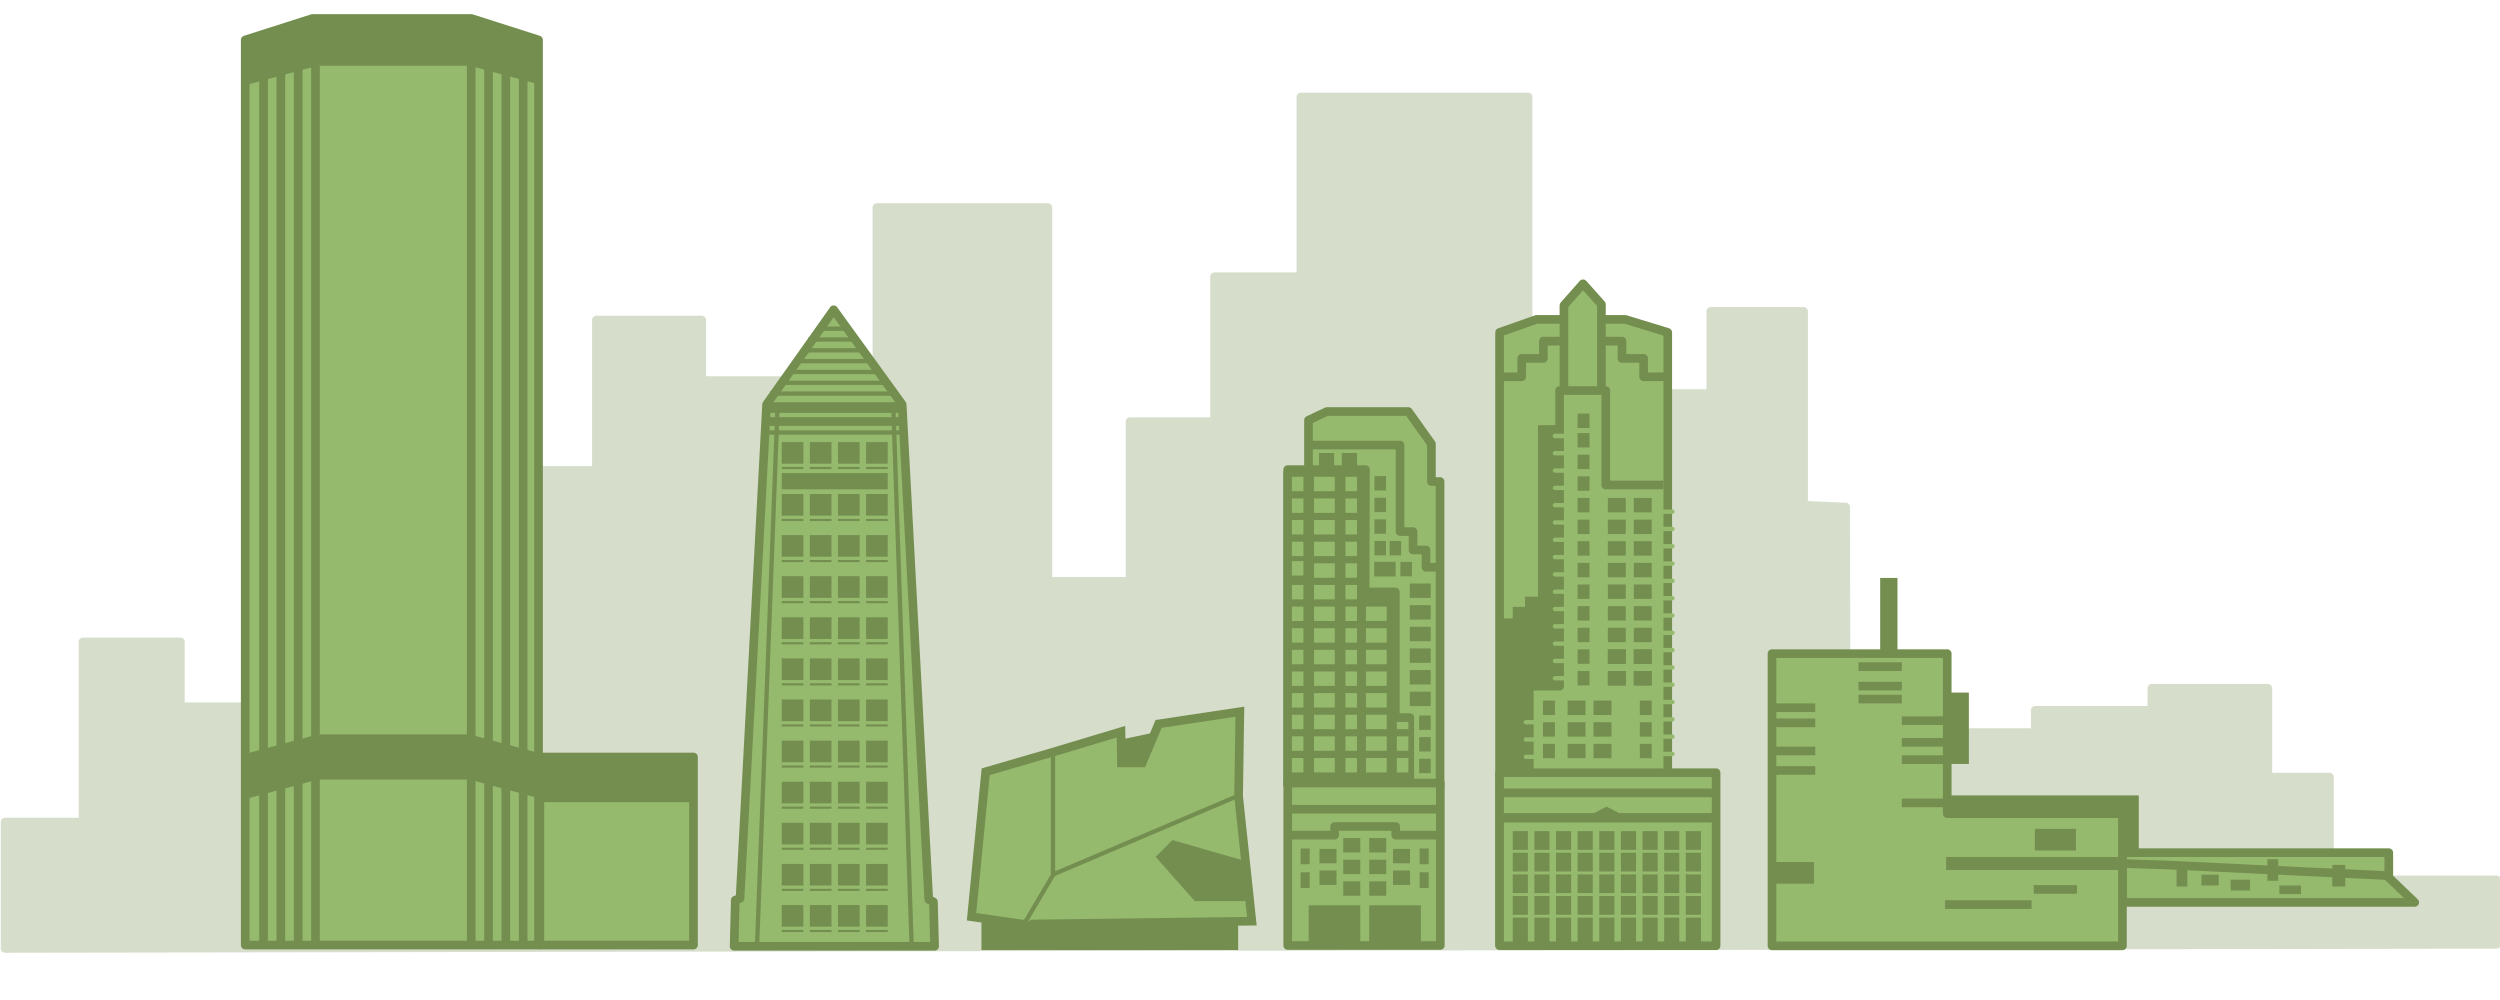 <?xml version="1.0" encoding="utf-8"?>
<!-- Generator: Adobe Illustrator 16.0.0, SVG Export Plug-In . SVG Version: 6.00 Build 0)  -->
<!DOCTYPE svg PUBLIC "-//W3C//DTD SVG 1.1//EN" "http://www.w3.org/Graphics/SVG/1.1/DTD/svg11.dtd">
<svg version="1.1" id="Layer_1" xmlns="http://www.w3.org/2000/svg" xmlns:xlink="http://www.w3.org/1999/xlink" x="0px" y="0px"
	 width="300px" height="120px" viewBox="0 0 300 120" enable-background="new 0 0 300 120" xml:space="preserve">
<g>
	<rect x="45.296" y="82.718" fill="#748E50" width="2.596" height="0.26"/>
	<path fill="none" stroke="#95BA6D" stroke-width="2" stroke-linejoin="round" d="M173.875,110.514"/>
	<path fill="none" stroke="#95BA6D" stroke-width="2" stroke-linejoin="round" d="M163.334,118.077"/>
	<path fill="none" stroke="#95BA6D" stroke-width="2" stroke-linejoin="round" d="M163.439,110.171"/>
	<path fill="none" stroke="#95BA6D" stroke-width="2" stroke-linejoin="round" d="M174.124,115.728"/>
	<g opacity="0.3">
		<polygon fill="#748E50" points="0.614,113.813 0.614,98.645 9.959,98.645 9.959,77.029 21.641,77.029 21.641,84.816 
			41.372,84.816 41.372,67.033 51.147,67.033 51.147,72.15 63.957,72.15 63.957,56.443 71.569,56.443 71.569,38.402 84.202,38.402 
			84.202,45.672 105.229,45.672 105.229,24.903 125.737,24.903 125.737,69.767 135.601,69.767 135.601,50.604 145.741,50.604 
			145.741,33.21 156.109,33.21 156.109,11.638 183.366,11.638 183.366,47.229 205.295,47.229 205.295,37.365 216.422,37.365 
			216.422,60.62 221.467,60.848 221.526,87.908 244.225,87.908 244.225,85.238 258.215,85.238 258.215,82.59 272.13,82.59 
			272.13,93.252 279.527,93.252 279.527,105.584 299.575,105.584 299.575,113.318 		"/>
		<path fill="#748E50" d="M0.614,114.333c-0.138,0-0.27-0.055-0.367-0.15c-0.098-0.098-0.152-0.231-0.152-0.369V98.645
			c0-0.285,0.232-0.52,0.52-0.52H9.44V77.029c0-0.288,0.232-0.52,0.52-0.52h11.681c0.286,0,0.52,0.231,0.52,0.52v7.268h18.692
			V67.033c0-0.285,0.232-0.52,0.52-0.52h9.775c0.287,0,0.52,0.234,0.52,0.52v4.598h11.77V56.443c0-0.286,0.232-0.518,0.52-0.518
			h7.093V38.402c0-0.286,0.232-0.518,0.52-0.518h12.633c0.287,0,0.52,0.231,0.52,0.518v6.75h19.989V24.903
			c0-0.286,0.232-0.52,0.52-0.52h20.508c0.286,0,0.519,0.233,0.519,0.52v44.344h8.827V50.604c0-0.288,0.232-0.52,0.519-0.52h9.62
			V33.21c0-0.286,0.233-0.52,0.52-0.52h9.849V11.638c0-0.286,0.233-0.518,0.52-0.518h27.257c0.286,0,0.52,0.231,0.52,0.518v35.071
			h20.89v-9.344c0-0.288,0.231-0.52,0.52-0.52h11.127c0.286,0,0.52,0.231,0.52,0.52v22.76l4.548,0.205
			c0.278,0.012,0.497,0.239,0.497,0.518l0.058,26.541h21.661v-2.15c0-0.286,0.233-0.52,0.52-0.52h13.471V82.59
			c0-0.286,0.233-0.518,0.52-0.518h13.915c0.288,0,0.52,0.231,0.52,0.518v10.145h6.878c0.288,0,0.52,0.231,0.52,0.518v11.812h19.528
			c0.286,0,0.52,0.233,0.52,0.52v7.734c0,0.286-0.233,0.518-0.52,0.52L0.614,114.333C0.614,114.333,0.614,114.333,0.614,114.333z
			 M1.133,99.164v14.13l297.923-0.495v-6.695h-19.528c-0.286,0-0.518-0.233-0.518-0.52V93.771h-6.88c-0.286,0-0.52-0.231-0.52-0.52
			V83.109h-12.876v2.129c0,0.286-0.233,0.52-0.52,0.52h-13.471v2.15c0,0.286-0.233,0.518-0.52,0.518h-22.698
			c-0.286,0-0.52-0.231-0.52-0.518l-0.059-26.563l-4.55-0.205c-0.278-0.013-0.496-0.241-0.496-0.52V37.885h-10.09v9.344
			c0,0.286-0.231,0.52-0.518,0.52h-21.929c-0.286,0-0.52-0.233-0.52-0.52V12.158h-26.218V33.21c0,0.288-0.233,0.52-0.52,0.52h-9.849
			v16.874c0,0.286-0.232,0.52-0.52,0.52h-9.62v18.643c0,0.286-0.232,0.52-0.52,0.52h-9.864c-0.287,0-0.52-0.233-0.52-0.52V25.423
			h-19.469v20.249c0,0.286-0.232,0.518-0.52,0.518H84.202c-0.286,0-0.519-0.232-0.519-0.518v-6.75H72.087v17.521
			c0,0.288-0.232,0.52-0.519,0.52h-7.094V72.15c0,0.286-0.232,0.52-0.519,0.52H51.147c-0.287,0-0.52-0.233-0.52-0.52v-4.598h-8.737
			v17.264c0,0.286-0.232,0.518-0.519,0.518H21.641c-0.287,0-0.52-0.231-0.52-0.518v-7.27H10.478v21.098
			c0,0.287-0.232,0.52-0.519,0.52H1.133z"/>
	</g>
	<path fill="none" stroke="#95BA6D" stroke-width="2" stroke-linejoin="round" d="M171.381,72.098"/>
	<path fill="none" stroke="#95BA6D" stroke-width="2" stroke-linejoin="round" d="M209.409,69.75"/>
	<g>
		<polygon fill="#95BA6D" points="157.021,52.108 157.021,50.421 159.223,49.382 169,49.382 171.771,53.266 171.771,57.787 
			172.806,57.787 172.806,94.145 154.527,94.145 154.527,56.731 157.019,56.991 		"/>
		<path fill="#748E50" d="M172.806,94.662h-18.278c-0.286,0-0.52-0.231-0.52-0.518V56.731c0-0.147,0.062-0.288,0.174-0.386
			c0.109-0.098,0.254-0.145,0.398-0.13l1.921,0.2c0-1.292,0-4.307,0-4.307v-1.687c0-0.202,0.114-0.384,0.297-0.471l2.204-1.037
			c0.07-0.034,0.146-0.051,0.221-0.051H169c0.169,0,0.327,0.081,0.424,0.218l2.771,3.882c0.062,0.088,0.096,0.194,0.096,0.303v4.002
			h0.516c0.288,0,0.52,0.231,0.52,0.52v36.357C173.325,94.431,173.094,94.662,172.806,94.662z M155.047,93.625h17.241v-35.32h-0.518
			c-0.286,0-0.518-0.231-0.518-0.518v-4.355l-2.519-3.53h-9.396l-1.801,0.849v6.029c0,0.218,0,0.73-0.52,0.73
			c-0.018,0-0.036-0.002-0.055-0.004l-1.917-0.2V93.625z"/>
	</g>
	<g>
		<polyline fill="#95BA6D" points="157.103,53.407 168.006,53.407 168.006,63.79 169.564,63.79 169.564,65.996 171.121,65.996 
			171.121,68.072 172.418,68.072 		"/>
		<path fill="#748E50" d="M172.418,68.593h-1.297c-0.288,0-0.518-0.232-0.518-0.521v-1.557h-1.039c-0.286,0-0.52-0.233-0.52-0.52
			V64.31h-1.039c-0.286,0-0.52-0.233-0.52-0.52v-9.864h-10.384v-1.039h10.903c0.286,0,0.52,0.232,0.52,0.52v9.864h1.039
			c0.286,0,0.52,0.231,0.52,0.52v1.687h1.037c0.288,0,0.52,0.233,0.52,0.52v1.557h0.777V68.593z"/>
	</g>
	<path fill="#95BA6D" stroke="#748E50" stroke-width="4" stroke-linejoin="round" d="M157.579,55.743"/>
	<g>
		<polygon fill="#748E50" points="154.527,56.347 163.852,56.347 163.809,71.037 167.445,71.037 167.445,86.103 169.175,86.103 
			169.175,94.145 154.527,94.145 		"/>
		<path fill="#748E50" d="M169.175,94.662h-14.647c-0.286,0-0.52-0.231-0.52-0.518V56.347c0-0.286,0.233-0.518,0.52-0.518h9.324
			c0.137,0,0.269,0.055,0.367,0.152c0.098,0.098,0.154,0.23,0.152,0.367l-0.04,14.168h3.114c0.286,0,0.518,0.232,0.518,0.52v14.546
			h1.212c0.286,0,0.518,0.231,0.518,0.52v8.042C169.692,94.431,169.461,94.662,169.175,94.662z M155.047,93.625h13.608v-7.003h-1.21
			c-0.288,0-0.52-0.233-0.52-0.52V71.557h-3.117c-0.136,0-0.27-0.056-0.365-0.154c-0.099-0.096-0.155-0.229-0.153-0.366l0.04-14.169
			h-8.283V93.625z"/>
	</g>
	<g>
		<rect x="154.527" y="93.967" fill="#95BA6D" width="18.312" height="19.493"/>
		<path fill="#748E50" d="M172.84,113.979h-18.312c-0.286,0-0.52-0.233-0.52-0.52V93.967c0-0.286,0.233-0.52,0.52-0.52h18.312
			c0.286,0,0.52,0.233,0.52,0.52v19.493C173.359,113.746,173.126,113.979,172.84,113.979z M155.047,112.94h17.273V94.486h-17.273
			V112.94z"/>
	</g>
	<path fill="#748E50" d="M172.806,100.738h-5.319c-0.286,0-0.52-0.231-0.52-0.52v-0.52h-6.295v0.52c0,0.288-0.231,0.52-0.52,0.52
		h-5.625v-1.039h5.107v-0.518c0-0.288,0.231-0.52,0.518-0.52h7.334c0.286,0,0.52,0.231,0.52,0.52v0.518h4.8V100.738z"/>
	<rect x="154.527" y="96.586" fill="#748E50" width="18.454" height="1.037"/>
	<rect x="170.299" y="91.05" fill="#748E50" width="1.386" height="1.729"/>
	<rect x="170.299" y="88.452" fill="#748E50" width="1.386" height="1.731"/>
	<rect x="170.299" y="85.855" fill="#748E50" width="1.386" height="1.732"/>
	<rect x="169.175" y="83" fill="#748E50" width="2.51" height="1.732"/>
	<rect x="169.175" y="80.406" fill="#748E50" width="2.51" height="1.73"/>
	<rect x="169.175" y="77.809" fill="#748E50" width="2.51" height="1.731"/>
	<rect x="169.175" y="75.213" fill="#748E50" width="2.51" height="1.731"/>
	<rect x="169.175" y="72.617" fill="#748E50" width="2.51" height="1.731"/>
	<rect x="169.175" y="70.021" fill="#748E50" width="2.51" height="1.731"/>
	<rect x="164.934" y="67.425" fill="#748E50" width="2.512" height="1.732"/>
	<rect x="164.934" y="67.425" fill="#748E50" width="2.512" height="1.732"/>
	<rect x="164.934" y="64.916" fill="#748E50" width="1.386" height="1.731"/>
	<rect x="164.934" y="62.32" fill="#748E50" width="1.386" height="1.731"/>
	<rect x="164.934" y="59.725" fill="#748E50" width="1.386" height="1.731"/>
	<rect x="164.934" y="57.129" fill="#748E50" width="1.386" height="1.729"/>
	<rect x="168.049" y="67.425" fill="#748E50" width="1.384" height="1.732"/>
	<rect x="166.752" y="64.916" fill="#748E50" width="1.384" height="1.731"/>
	<rect x="155.026" y="90.961" fill="#95BA6D" width="1.384" height="1.732"/>
	<rect x="155.026" y="88.365" fill="#95BA6D" width="1.384" height="1.729"/>
	<rect x="155.026" y="85.77" fill="#95BA6D" width="1.384" height="1.731"/>
	<rect x="155.026" y="83.174" fill="#95BA6D" width="1.384" height="1.729"/>
	<rect x="155.026" y="80.578" fill="#95BA6D" width="1.384" height="1.729"/>
	<rect x="155.026" y="77.981" fill="#95BA6D" width="1.384" height="1.73"/>
	<rect x="155.026" y="75.386" fill="#95BA6D" width="1.384" height="1.73"/>
	<rect x="155.026" y="72.788" fill="#95BA6D" width="1.384" height="1.731"/>
	<rect x="155.026" y="70.194" fill="#95BA6D" width="1.384" height="1.729"/>
	<rect x="155.026" y="67.339" fill="#95BA6D" width="1.384" height="1.729"/>
	<rect x="155.026" y="65.003" fill="#95BA6D" width="1.384" height="1.729"/>
	<rect x="155.026" y="62.405" fill="#95BA6D" width="1.384" height="1.731"/>
	<rect x="155.026" y="59.811" fill="#95BA6D" width="1.384" height="1.73"/>
	<rect x="155.026" y="57.213" fill="#95BA6D" width="1.384" height="1.732"/>
	<rect x="161.451" y="90.961" fill="#95BA6D" width="1.386" height="1.732"/>
	<rect x="167.618" y="90.961" fill="#95BA6D" width="1.384" height="1.732"/>
	<rect x="167.618" y="88.365" fill="#95BA6D" width="1.384" height="1.729"/>
	<rect x="167.618" y="86.635" fill="#95BA6D" width="1.384" height="0.866"/>
	<rect x="157.683" y="90.961" fill="#95BA6D" width="2.492" height="1.732"/>
	<rect x="161.451" y="88.365" fill="#95BA6D" width="1.386" height="1.729"/>
	<rect x="157.683" y="88.365" fill="#95BA6D" width="2.492" height="1.729"/>
	<rect x="161.451" y="85.77" fill="#95BA6D" width="1.386" height="1.731"/>
	<rect x="157.683" y="85.77" fill="#95BA6D" width="2.492" height="1.731"/>
	<rect x="161.451" y="83.174" fill="#95BA6D" width="1.386" height="1.729"/>
	<rect x="157.683" y="83.174" fill="#95BA6D" width="2.492" height="1.729"/>
	<rect x="161.451" y="80.578" fill="#95BA6D" width="1.386" height="1.729"/>
	<rect x="157.683" y="80.578" fill="#95BA6D" width="2.492" height="1.729"/>
	<rect x="161.451" y="77.981" fill="#95BA6D" width="1.386" height="1.73"/>
	<rect x="157.683" y="77.981" fill="#95BA6D" width="2.492" height="1.73"/>
	<rect x="161.451" y="75.386" fill="#95BA6D" width="1.386" height="1.73"/>
	<rect x="157.683" y="75.386" fill="#95BA6D" width="2.492" height="1.73"/>
	<rect x="161.451" y="72.788" fill="#95BA6D" width="1.386" height="1.731"/>
	<rect x="157.683" y="72.788" fill="#95BA6D" width="2.492" height="1.731"/>
	<rect x="163.912" y="90.961" fill="#95BA6D" width="2.494" height="1.732"/>
	<rect x="163.912" y="88.365" fill="#95BA6D" width="2.494" height="1.729"/>
	<rect x="163.912" y="85.77" fill="#95BA6D" width="2.494" height="1.731"/>
	<rect x="163.912" y="83.174" fill="#95BA6D" width="2.494" height="1.729"/>
	<rect x="163.912" y="80.578" fill="#95BA6D" width="2.494" height="1.729"/>
	<rect x="163.912" y="77.981" fill="#95BA6D" width="2.494" height="1.73"/>
	<rect x="163.912" y="75.386" fill="#95BA6D" width="2.494" height="1.73"/>
	<rect x="163.912" y="72.788" fill="#95BA6D" width="2.494" height="1.731"/>
	<rect x="161.451" y="70.194" fill="#95BA6D" width="1.386" height="1.729"/>
	<rect x="157.683" y="70.194" fill="#95BA6D" width="2.492" height="1.729"/>
	<rect x="161.451" y="67.597" fill="#95BA6D" width="1.386" height="1.731"/>
	<rect x="157.683" y="67.597" fill="#95BA6D" width="2.492" height="1.731"/>
	<rect x="161.451" y="65.003" fill="#95BA6D" width="1.386" height="1.729"/>
	<rect x="161.451" y="62.405" fill="#95BA6D" width="1.386" height="1.731"/>
	<rect x="157.683" y="65.003" fill="#95BA6D" width="2.492" height="1.729"/>
	<rect x="157.683" y="62.405" fill="#95BA6D" width="2.492" height="1.731"/>
	<rect x="161.451" y="59.811" fill="#95BA6D" width="1.386" height="1.73"/>
	<rect x="157.683" y="59.811" fill="#95BA6D" width="2.492" height="1.73"/>
	<rect x="161.451" y="57.213" fill="#95BA6D" width="1.386" height="1.732"/>
	<rect x="157.683" y="57.213" fill="#95BA6D" width="2.492" height="1.732"/>
	<rect x="161.019" y="54.357" fill="#748E50" width="1.818" height="1.99"/>
	<rect x="158.279" y="54.357" fill="#748E50" width="1.816" height="1.99"/>
	<rect x="161.191" y="100.567" fill="#748E50" width="2.045" height="1.729"/>
	<rect x="164.307" y="100.567" fill="#748E50" width="2.043" height="1.729"/>
	<rect x="161.191" y="103.163" fill="#748E50" width="2.045" height="1.729"/>
	<rect x="164.307" y="103.163" fill="#748E50" width="2.043" height="1.729"/>
	<rect x="161.191" y="105.759" fill="#748E50" width="2.045" height="1.731"/>
	<rect x="158.338" y="101.866" fill="#748E50" width="2.042" height="1.729"/>
	<rect x="158.338" y="104.46" fill="#748E50" width="2.042" height="1.731"/>
	<rect x="164.307" y="105.759" fill="#748E50" width="2.043" height="1.731"/>
	<rect x="167.162" y="101.866" fill="#748E50" width="2.045" height="1.729"/>
	<rect x="167.162" y="104.46" fill="#748E50" width="2.045" height="1.731"/>
	<line fill="#748E50" x1="161.191" y1="102.297" x2="161.191" y2="100.567"/>
	<line fill="#748E50" x1="166.35" y1="102.297" x2="164.307" y2="102.297"/>
	<rect x="157.039" y="108.635" fill="#748E50" width="6.197" height="5.105"/>
	<rect x="164.307" y="108.635" fill="#748E50" width="6.197" height="5.105"/>
	<rect x="156.073" y="101.82" fill="#748E50" width="1.094" height="1.893"/>
	<rect x="156.073" y="104.676" fill="#748E50" width="1.094" height="1.893"/>
	<rect x="170.352" y="101.82" fill="#748E50" width="1.096" height="1.893"/>
	<rect x="170.352" y="104.676" fill="#748E50" width="1.096" height="1.893"/>
	<g>
		<polygon fill="#95BA6D" points="200.133,113.371 179.95,113.371 179.95,39.888 184.385,38.329 195.028,38.329 200.133,39.888 		
			"/>
		<path fill="#748E50" d="M200.133,113.891H179.95c-0.288,0-0.52-0.233-0.52-0.52V39.888c0-0.223,0.139-0.418,0.348-0.492
			l4.436-1.557c0.054-0.019,0.112-0.03,0.171-0.03h10.644c0.051,0,0.104,0.008,0.152,0.023l5.104,1.559
			c0.217,0.066,0.365,0.267,0.365,0.497v73.483C200.65,113.657,200.419,113.891,200.133,113.891z M180.47,112.852h19.144v-72.58
			l-4.662-1.423h-10.478l-4.004,1.406V112.852z"/>
	</g>
	<g>
		<polyline fill="#95BA6D" points="179.971,45.218 182.609,45.218 182.609,43.012 185.207,43.012 185.207,40.934 187.673,40.934 
			187.673,38.718 187.673,38.718 187.673,36.651 189.966,34.056 192.172,36.521 192.172,38.718 192.172,40.934 194.639,40.934 
			194.639,43.012 197.234,43.012 197.234,45.218 199.873,45.218 		"/>
		<path fill="#748E50" d="M199.873,45.738h-2.639c-0.286,0-0.518-0.233-0.518-0.52V43.53h-2.078c-0.286,0-0.52-0.231-0.52-0.518
			v-1.559h-1.947c-0.286,0-0.52-0.231-0.52-0.52v-4.215l-1.685-1.882l-1.775,2.01v4.087c0,0.288-0.233,0.52-0.52,0.52h-1.948v1.559
			c0,0.286-0.231,0.518-0.518,0.518h-2.078v1.688c0,0.286-0.233,0.52-0.52,0.52h-2.639v-1.039h2.119v-1.687
			c0-0.288,0.233-0.52,0.52-0.52h2.078v-1.559c0-0.286,0.231-0.52,0.52-0.52h1.946v-3.763c0-0.126,0.046-0.248,0.129-0.344
			l2.294-2.596c0.098-0.111,0.239-0.175,0.388-0.175c0.002,0,0.002,0,0.002,0c0.147,0,0.288,0.064,0.388,0.173l2.206,2.466
			c0.083,0.096,0.132,0.218,0.132,0.346v3.893h1.947c0.286,0,0.52,0.233,0.52,0.52v1.559h2.076c0.288,0,0.52,0.231,0.52,0.52v1.687
			h2.119V45.738z"/>
	</g>
	<g>
		<line fill="#95BA6D" x1="187.673" y1="40.934" x2="187.673" y2="47.122"/>
		<rect x="187.153" y="40.934" fill="#748E50" width="1.039" height="6.188"/>
	</g>
	<g>
		<line fill="#95BA6D" x1="192.172" y1="40.934" x2="192.172" y2="46.905"/>
		<rect x="191.652" y="40.934" fill="#748E50" width="1.039" height="5.971"/>
	</g>
	<path fill="#748E50" d="M184.038,113.371h-1.037V82.342c0-0.288,0.231-0.52,0.52-0.52h3.113v-34.96c0-0.286,0.233-0.518,0.52-0.518
		h5.538c0.286,0,0.52,0.231,0.52,0.518V57.68h6.402v1.037h-6.922c-0.286,0-0.52-0.23-0.52-0.518V47.381h-4.499v34.96
		c0,0.286-0.233,0.518-0.52,0.518h-3.115V113.371z"/>
	<polygon fill="#748E50" points="187.153,51.018 184.558,51.018 184.558,71.601 183.001,71.601 183.001,72.822 181.529,72.822 
		181.529,74.206 179.95,74.206 179.95,113.318 183.865,113.318 183.865,82.34 187.153,82.34 	"/>
	<path fill="#95BA6D" d="M187.933,52.575h-1.342c-0.143,0-0.26-0.117-0.26-0.26s0.117-0.26,0.26-0.26h1.342
		c0.144,0,0.26,0.117,0.26,0.26S188.076,52.575,187.933,52.575z"/>
	<path fill="#95BA6D" d="M187.933,52.575h-1.342c-0.143,0-0.26-0.117-0.26-0.26s0.117-0.26,0.26-0.26h1.342
		c0.144,0,0.26,0.117,0.26,0.26S188.076,52.575,187.933,52.575z"/>
	<path fill="#95BA6D" d="M187.933,54.651h-1.342c-0.143,0-0.26-0.115-0.26-0.26c0-0.143,0.117-0.26,0.26-0.26h1.342
		c0.144,0,0.26,0.117,0.26,0.26C188.192,54.536,188.076,54.651,187.933,54.651z"/>
	<path fill="#95BA6D" d="M187.933,56.728h-1.342c-0.143,0-0.26-0.115-0.26-0.258c0-0.145,0.117-0.26,0.26-0.26h1.342
		c0.144,0,0.26,0.115,0.26,0.26C188.192,56.613,188.076,56.728,187.933,56.728z"/>
	<path fill="#95BA6D" d="M187.933,58.804h-1.342c-0.143,0-0.26-0.114-0.26-0.26c0-0.142,0.117-0.258,0.26-0.258h1.342
		c0.144,0,0.26,0.116,0.26,0.258C188.192,58.689,188.076,58.804,187.933,58.804z"/>
	<path fill="#95BA6D" d="M187.933,60.882h-1.342c-0.143,0-0.26-0.116-0.26-0.26c0-0.146,0.117-0.26,0.26-0.26h1.342
		c0.144,0,0.26,0.114,0.26,0.26C188.192,60.766,188.076,60.882,187.933,60.882z"/>
	<path fill="#95BA6D" d="M187.933,62.958h-1.342c-0.143,0-0.26-0.116-0.26-0.26c0-0.143,0.117-0.26,0.26-0.26h1.342
		c0.144,0,0.26,0.117,0.26,0.26C188.192,62.842,188.076,62.958,187.933,62.958z"/>
	<path fill="#95BA6D" d="M187.933,65.034h-1.342c-0.143,0-0.26-0.114-0.26-0.26c0-0.143,0.117-0.26,0.26-0.26h1.342
		c0.144,0,0.26,0.117,0.26,0.26C188.192,64.92,188.076,65.034,187.933,65.034z"/>
	<path fill="#95BA6D" d="M187.933,67.112h-1.342c-0.143,0-0.26-0.116-0.26-0.26c0-0.145,0.117-0.26,0.26-0.26h1.342
		c0.144,0,0.26,0.115,0.26,0.26C188.192,66.996,188.076,67.112,187.933,67.112z"/>
	<path fill="#95BA6D" d="M187.933,69.189h-1.342c-0.143,0-0.26-0.117-0.26-0.26c0-0.144,0.117-0.26,0.26-0.26h1.342
		c0.144,0,0.26,0.116,0.26,0.26C188.192,69.072,188.076,69.189,187.933,69.189z"/>
	<path fill="#95BA6D" d="M187.933,71.266h-1.342c-0.143,0-0.26-0.117-0.26-0.26c0-0.144,0.117-0.26,0.26-0.26h1.342
		c0.144,0,0.26,0.116,0.26,0.26C188.192,71.148,188.076,71.266,187.933,71.266z"/>
	<path fill="#95BA6D" d="M187.933,73.342h-1.342c-0.143,0-0.26-0.117-0.26-0.26c0-0.144,0.117-0.258,0.26-0.258h1.342
		c0.144,0,0.26,0.114,0.26,0.258C188.192,73.225,188.076,73.342,187.933,73.342z"/>
	<path fill="#95BA6D" d="M187.933,75.418h-1.342c-0.143,0-0.26-0.115-0.26-0.26c0-0.143,0.117-0.26,0.26-0.26h1.342
		c0.144,0,0.26,0.117,0.26,0.26C188.192,75.303,188.076,75.418,187.933,75.418z"/>
	<path fill="#95BA6D" d="M187.933,77.496h-1.342c-0.143,0-0.26-0.117-0.26-0.26c0-0.145,0.117-0.26,0.26-0.26h1.342
		c0.144,0,0.26,0.115,0.26,0.26C188.192,77.379,188.076,77.496,187.933,77.496z"/>
	<path fill="#95BA6D" d="M187.933,79.572h-1.342c-0.143,0-0.26-0.116-0.26-0.26c0-0.143,0.117-0.26,0.26-0.26h1.342
		c0.144,0,0.26,0.117,0.26,0.26C188.192,79.456,188.076,79.572,187.933,79.572z"/>
	<path fill="#95BA6D" d="M187.933,81.648h-1.342c-0.143,0-0.26-0.114-0.26-0.26c0-0.143,0.117-0.26,0.26-0.26h1.342
		c0.144,0,0.26,0.117,0.26,0.26C188.192,81.534,188.076,81.648,187.933,81.648z"/>
	<path fill="#95BA6D" d="M200.696,61.661h-1.343c-0.143,0-0.258-0.116-0.258-0.26c0-0.145,0.115-0.26,0.258-0.26h1.343
		c0.143,0,0.26,0.115,0.26,0.26C200.956,61.545,200.839,61.661,200.696,61.661z"/>
	<path fill="#95BA6D" d="M200.696,63.737h-1.343c-0.143,0-0.258-0.116-0.258-0.26c0-0.143,0.115-0.26,0.258-0.26h1.343
		c0.143,0,0.26,0.117,0.26,0.26C200.956,63.621,200.839,63.737,200.696,63.737z"/>
	<path fill="#95BA6D" d="M200.696,65.813h-1.343c-0.143,0-0.258-0.116-0.258-0.26c0-0.143,0.115-0.26,0.258-0.26h1.343
		c0.143,0,0.26,0.117,0.26,0.26C200.956,65.697,200.839,65.813,200.696,65.813z"/>
	<path fill="#95BA6D" d="M200.696,67.891h-1.343c-0.143,0-0.258-0.117-0.258-0.26c0-0.144,0.115-0.259,0.258-0.259h1.343
		c0.143,0,0.26,0.115,0.26,0.259C200.956,67.773,200.839,67.891,200.696,67.891z"/>
	<path fill="#95BA6D" d="M200.696,69.967h-1.343c-0.143,0-0.258-0.115-0.258-0.26c0-0.144,0.115-0.26,0.258-0.26h1.343
		c0.143,0,0.26,0.116,0.26,0.26C200.956,69.852,200.839,69.967,200.696,69.967z"/>
	<path fill="#95BA6D" d="M200.696,72.045h-1.343c-0.143,0-0.258-0.117-0.258-0.26c0-0.146,0.115-0.26,0.258-0.26h1.343
		c0.143,0,0.26,0.114,0.26,0.26C200.956,71.928,200.839,72.045,200.696,72.045z"/>
	<path fill="#95BA6D" d="M200.696,74.121h-1.343c-0.143,0-0.258-0.117-0.258-0.26c0-0.144,0.115-0.26,0.258-0.26h1.343
		c0.143,0,0.26,0.116,0.26,0.26C200.956,74.004,200.839,74.121,200.696,74.121z"/>
	<path fill="#95BA6D" d="M200.696,76.197h-1.343c-0.143,0-0.258-0.115-0.258-0.26c0-0.143,0.115-0.26,0.258-0.26h1.343
		c0.143,0,0.26,0.117,0.26,0.26C200.956,76.082,200.839,76.197,200.696,76.197z"/>
	<path fill="#95BA6D" d="M200.696,78.273h-1.343c-0.143,0-0.258-0.116-0.258-0.258c0-0.145,0.115-0.26,0.258-0.26h1.343
		c0.143,0,0.26,0.115,0.26,0.26C200.956,78.157,200.839,78.273,200.696,78.273z"/>
	<path fill="#95BA6D" d="M200.696,80.35h-1.343c-0.143,0-0.258-0.114-0.258-0.258c0-0.145,0.115-0.26,0.258-0.26h1.343
		c0.143,0,0.26,0.115,0.26,0.26C200.956,80.235,200.839,80.35,200.696,80.35z"/>
	<path fill="#95BA6D" d="M200.696,82.428h-1.343c-0.143,0-0.258-0.116-0.258-0.26c0-0.145,0.115-0.26,0.258-0.26h1.343
		c0.143,0,0.26,0.115,0.26,0.26C200.956,82.312,200.839,82.428,200.696,82.428z"/>
	<path fill="#95BA6D" d="M200.696,84.504h-1.343c-0.143,0-0.258-0.116-0.258-0.26c0-0.143,0.115-0.26,0.258-0.26h1.343
		c0.143,0,0.26,0.117,0.26,0.26C200.956,84.388,200.839,84.504,200.696,84.504z"/>
	<path fill="#95BA6D" d="M200.696,86.581h-1.343c-0.143,0-0.258-0.115-0.258-0.26c0-0.144,0.115-0.26,0.258-0.26h1.343
		c0.143,0,0.26,0.116,0.26,0.26C200.956,86.466,200.839,86.581,200.696,86.581z"/>
	<path fill="#95BA6D" d="M200.696,88.659h-1.343c-0.143,0-0.258-0.119-0.258-0.26c0-0.146,0.115-0.26,0.258-0.26h1.343
		c0.143,0,0.26,0.114,0.26,0.26C200.956,88.54,200.839,88.659,200.696,88.659z"/>
	<path fill="#95BA6D" d="M200.696,90.735h-1.343c-0.143,0-0.258-0.117-0.258-0.26c0-0.144,0.115-0.26,0.258-0.26h1.343
		c0.143,0,0.26,0.116,0.26,0.26C200.956,90.618,200.839,90.735,200.696,90.735z"/>
	<g>
		<rect x="179.95" y="92.725" fill="#95BA6D" width="25.98" height="20.767"/>
		<path fill="#748E50" d="M205.931,114.01h-25.98c-0.288,0-0.52-0.232-0.52-0.519V92.725c0-0.286,0.231-0.518,0.52-0.518h25.98
			c0.288,0,0.518,0.231,0.518,0.518v20.767C206.448,113.777,206.219,114.01,205.931,114.01z M180.47,112.972h24.941V93.244H180.47
			V112.972z"/>
	</g>
	<path fill="#95BA6D" d="M184.45,86.925h-1.342c-0.145,0-0.26-0.114-0.26-0.26c0-0.143,0.115-0.258,0.26-0.258h1.342
		c0.144,0,0.26,0.115,0.26,0.258C184.71,86.811,184.594,86.925,184.45,86.925z"/>
	<path fill="#95BA6D" d="M184.45,89.003h-1.342c-0.145,0-0.26-0.116-0.26-0.26c0-0.143,0.115-0.26,0.26-0.26h1.342
		c0.144,0,0.26,0.117,0.26,0.26C184.71,88.887,184.594,89.003,184.45,89.003z"/>
	<path fill="#95BA6D" d="M184.45,91.08h-1.342c-0.145,0-0.26-0.117-0.26-0.26c0-0.144,0.115-0.26,0.26-0.26h1.342
		c0.144,0,0.26,0.116,0.26,0.26C184.71,90.963,184.594,91.08,184.45,91.08z"/>
	<rect x="189.316" y="49.631" fill="#748E50" width="1.429" height="1.732"/>
	<rect x="189.316" y="51.969" fill="#748E50" width="1.429" height="1.73"/>
	<rect x="189.316" y="54.562" fill="#748E50" width="1.429" height="1.732"/>
	<rect x="189.316" y="57.16" fill="#748E50" width="1.429" height="1.73"/>
	<rect x="189.316" y="59.754" fill="#748E50" width="1.429" height="1.732"/>
	<rect x="189.316" y="62.353" fill="#748E50" width="1.429" height="1.729"/>
	<rect x="189.316" y="64.946" fill="#748E50" width="1.429" height="1.731"/>
	<rect x="189.316" y="67.544" fill="#748E50" width="1.429" height="1.729"/>
	<rect x="189.316" y="70.14" fill="#748E50" width="1.429" height="1.729"/>
	<rect x="189.316" y="72.735" fill="#748E50" width="1.429" height="1.73"/>
	<rect x="189.316" y="75.331" fill="#748E50" width="1.429" height="1.73"/>
	<rect x="189.316" y="77.927" fill="#748E50" width="1.429" height="1.73"/>
	<rect x="189.316" y="80.523" fill="#748E50" width="1.429" height="1.729"/>
	<rect x="185.162" y="84.071" fill="#748E50" width="1.429" height="1.73"/>
	<rect x="185.162" y="86.667" fill="#748E50" width="1.429" height="1.73"/>
	<rect x="196.78" y="84.071" fill="#748E50" width="1.427" height="1.73"/>
	<rect x="196.78" y="86.667" fill="#748E50" width="1.427" height="1.73"/>
	<rect x="196.78" y="89.263" fill="#748E50" width="1.427" height="1.73"/>
	<rect x="185.162" y="89.263" fill="#748E50" width="1.429" height="1.73"/>
	<rect x="192.94" y="59.754" fill="#748E50" width="2.153" height="1.732"/>
	<rect x="196.056" y="59.754" fill="#748E50" width="2.151" height="1.732"/>
	<rect x="192.94" y="62.353" fill="#748E50" width="2.153" height="1.729"/>
	<rect x="196.056" y="62.353" fill="#748E50" width="2.151" height="1.729"/>
	<rect x="192.94" y="64.946" fill="#748E50" width="2.153" height="1.731"/>
	<rect x="196.056" y="64.946" fill="#748E50" width="2.151" height="1.731"/>
	<rect x="192.94" y="67.544" fill="#748E50" width="2.153" height="1.729"/>
	<rect x="196.056" y="67.544" fill="#748E50" width="2.151" height="1.729"/>
	<rect x="192.94" y="70.14" fill="#748E50" width="2.153" height="1.729"/>
	<rect x="196.056" y="70.14" fill="#748E50" width="2.151" height="1.729"/>
	<rect x="192.94" y="72.735" fill="#748E50" width="2.153" height="1.73"/>
	<rect x="196.056" y="72.735" fill="#748E50" width="2.151" height="1.73"/>
	<rect x="192.94" y="75.331" fill="#748E50" width="2.153" height="1.73"/>
	<rect x="196.056" y="75.331" fill="#748E50" width="2.151" height="1.73"/>
	<rect x="192.94" y="77.927" fill="#748E50" width="2.153" height="1.73"/>
	<rect x="196.056" y="77.927" fill="#748E50" width="2.151" height="1.73"/>
	<rect x="192.94" y="77.927" fill="#748E50" width="2.153" height="1.73"/>
	<rect x="196.056" y="77.927" fill="#748E50" width="2.151" height="1.73"/>
	<rect x="192.94" y="80.523" fill="#748E50" width="2.153" height="1.729"/>
	<rect x="196.056" y="80.523" fill="#748E50" width="2.151" height="1.729"/>
	<rect x="192.94" y="80.523" fill="#748E50" width="2.153" height="1.729"/>
	<rect x="196.056" y="80.523" fill="#748E50" width="2.151" height="1.729"/>
	<rect x="188.11" y="84.071" fill="#748E50" width="2.153" height="1.73"/>
	<rect x="191.226" y="84.071" fill="#748E50" width="2.151" height="1.73"/>
	<rect x="188.11" y="86.667" fill="#748E50" width="2.153" height="1.73"/>
	<rect x="191.226" y="86.667" fill="#748E50" width="2.151" height="1.73"/>
	<rect x="188.11" y="89.263" fill="#748E50" width="2.153" height="1.73"/>
	<rect x="191.226" y="89.263" fill="#748E50" width="2.151" height="1.73"/>
	<polygon fill="#748E50" points="205.931,98.694 179.95,98.694 179.95,97.568 191.307,97.568 192.778,96.791 194.276,97.568 
		205.931,97.568 	"/>
	<rect x="181.529" y="99.733" fill="#748E50" width="1.818" height="2.249"/>
	<rect x="184.125" y="99.733" fill="#748E50" width="1.816" height="2.249"/>
	<rect x="186.721" y="99.733" fill="#748E50" width="1.818" height="2.249"/>
	<rect x="189.316" y="99.733" fill="#748E50" width="1.816" height="2.249"/>
	<rect x="191.912" y="99.733" fill="#748E50" width="1.818" height="2.249"/>
	<rect x="194.509" y="99.733" fill="#748E50" width="1.816" height="2.249"/>
	<rect x="197.104" y="99.733" fill="#748E50" width="1.818" height="2.249"/>
	<rect x="199.7" y="99.733" fill="#748E50" width="1.816" height="2.249"/>
	<rect x="202.296" y="99.733" fill="#748E50" width="1.818" height="2.249"/>
	<rect x="181.529" y="102.329" fill="#748E50" width="1.818" height="2.249"/>
	<rect x="184.125" y="102.329" fill="#748E50" width="1.816" height="2.249"/>
	<rect x="186.721" y="102.329" fill="#748E50" width="1.818" height="2.249"/>
	<rect x="189.316" y="102.329" fill="#748E50" width="1.816" height="2.249"/>
	<rect x="191.912" y="102.329" fill="#748E50" width="1.818" height="2.249"/>
	<rect x="194.509" y="102.329" fill="#748E50" width="1.816" height="2.249"/>
	<rect x="197.104" y="102.329" fill="#748E50" width="1.818" height="2.249"/>
	<rect x="199.7" y="102.329" fill="#748E50" width="1.816" height="2.249"/>
	<rect x="202.296" y="102.329" fill="#748E50" width="1.818" height="2.249"/>
	<rect x="181.529" y="104.925" fill="#748E50" width="1.818" height="2.249"/>
	<rect x="184.125" y="104.925" fill="#748E50" width="1.816" height="2.249"/>
	<rect x="186.721" y="104.925" fill="#748E50" width="1.818" height="2.249"/>
	<rect x="189.316" y="104.925" fill="#748E50" width="1.816" height="2.249"/>
	<rect x="191.912" y="104.925" fill="#748E50" width="1.818" height="2.249"/>
	<rect x="194.509" y="104.925" fill="#748E50" width="1.816" height="2.249"/>
	<rect x="197.104" y="104.925" fill="#748E50" width="1.818" height="2.249"/>
	<rect x="199.7" y="104.925" fill="#748E50" width="1.816" height="2.249"/>
	<rect x="202.296" y="104.925" fill="#748E50" width="1.818" height="2.249"/>
	<rect x="181.529" y="107.521" fill="#748E50" width="1.818" height="2.25"/>
	<rect x="184.125" y="107.521" fill="#748E50" width="1.816" height="2.25"/>
	<rect x="186.721" y="107.521" fill="#748E50" width="1.818" height="2.25"/>
	<rect x="189.316" y="107.521" fill="#748E50" width="1.816" height="2.25"/>
	<rect x="191.912" y="107.521" fill="#748E50" width="1.818" height="2.25"/>
	<rect x="194.509" y="107.521" fill="#748E50" width="1.816" height="2.25"/>
	<rect x="197.104" y="107.521" fill="#748E50" width="1.818" height="2.25"/>
	<rect x="199.7" y="107.521" fill="#748E50" width="1.816" height="2.25"/>
	<rect x="202.296" y="107.521" fill="#748E50" width="1.818" height="2.25"/>
	<rect x="181.529" y="110.116" fill="#748E50" width="1.818" height="3.255"/>
	<rect x="184.125" y="110.116" fill="#748E50" width="1.816" height="3.255"/>
	<rect x="186.721" y="110.116" fill="#748E50" width="1.818" height="3.255"/>
	<rect x="189.316" y="110.116" fill="#748E50" width="1.816" height="3.255"/>
	<rect x="191.912" y="110.116" fill="#748E50" width="1.818" height="3.255"/>
	<rect x="194.509" y="110.116" fill="#748E50" width="1.816" height="3.255"/>
	<rect x="197.104" y="110.116" fill="#748E50" width="1.818" height="3.255"/>
	<rect x="199.7" y="110.116" fill="#748E50" width="1.816" height="3.255"/>
	<rect x="202.296" y="110.116" fill="#748E50" width="1.818" height="3.255"/>
	<rect x="179.971" y="94.628" fill="#748E50" width="25.96" height="1.037"/>
	<polygon fill="#748E50" points="134.602,88.73 139.465,87.701 139.347,96.213 130.588,94.368 	"/>
	<rect x="117.773" y="110.158" fill="#748E50" width="30.807" height="3.84"/>
	<g>
		<polygon fill="#95BA6D" points="118.283,92.61 126.358,90.257 134.518,87.805 134.576,91.554 137.064,91.554 139.034,86.867 
			148.786,85.402 148.633,95.543 150.226,110.542 122.726,110.892 116.587,110.013 		"/>
		<path fill="#748E50" d="M122.691,111.411l-0.04-0.005l-6.63-0.949l1.778-18.248l8.414-2.451l8.812-2.648l0.061,3.927h1.633
			l1.947-4.638l10.646-1.601l-0.161,10.721l1.649,15.535L122.691,111.411z M117.151,109.568l5.608,0.804l26.889-0.342l-1.535-14.465
			l0.001-0.032l0.142-9.526l-8.857,1.331l-1.989,4.735h-3.345l-0.056-3.574l-7.501,2.255l-7.742,2.257L117.151,109.568z"/>
	</g>
	<g>
		<polyline fill="#95BA6D" points="122.901,110.862 126.414,104.915 148.467,95.539 		"/>
		<polygon fill="#748E50" points="123.125,110.994 122.677,110.73 126.233,104.71 126.312,104.676 148.366,95.302 148.568,95.778 
			126.594,105.12 		"/>
	</g>
	<g>
		<line fill="#95BA6D" x1="126.358" y1="90.257" x2="126.358" y2="104.88"/>
		<rect x="126.099" y="90.257" fill="#748E50" width="0.52" height="14.623"/>
	</g>
	<polygon fill="#748E50" points="149.395,103.317 140.691,100.804 138.674,102.82 143.377,108.138 149.874,108.138 	"/>
	<g>
		<polygon fill="#95BA6D" points="108.258,48.53 111.453,107.948 112.012,108.213 112.152,113.554 88.097,113.554 88.233,108.014 
			88.802,107.809 91.99,48.53 100.038,37.171 		"/>
		<path fill="#748E50" d="M112.152,114.071H88.097c-0.141,0-0.275-0.057-0.372-0.156c-0.098-0.1-0.15-0.235-0.147-0.376l0.136-5.536
			c0.006-0.215,0.141-0.405,0.344-0.477l0.245-0.089l3.17-58.936c0.005-0.098,0.038-0.192,0.095-0.271l8.047-11.358
			c0.097-0.138,0.253-0.219,0.42-0.221c0.001,0,0.002,0,0.003,0c0.167,0,0.323,0.081,0.421,0.215l8.22,11.358
			c0.059,0.081,0.092,0.177,0.098,0.277l3.178,59.11l0.279,0.132c0.177,0.084,0.292,0.26,0.297,0.455l0.139,5.341
			c0.004,0.141-0.049,0.276-0.147,0.376C112.426,114.015,112.291,114.071,112.152,114.071z M88.628,113.034h22.991l-0.119-4.489
			l-0.269-0.128c-0.173-0.081-0.286-0.251-0.296-0.44l-3.187-59.266l-7.706-10.647L92.5,48.707l-3.18,59.13
			c-0.012,0.209-0.146,0.39-0.342,0.459l-0.235,0.087L88.628,113.034z"/>
	</g>
	<path fill="#95BA6D" stroke="#748E50" stroke-width="4" stroke-linejoin="round" d="M91.817,48.53"/>
	<rect x="91.99" y="48.27" fill="#748E50" width="16.268" height="0.52"/>
	<rect x="92.4" y="46.971" fill="#748E50" width="14.917" height="0.52"/>
	<rect x="91.817" y="51.643" fill="#748E50" width="16.638" height="0.52"/>
	<rect x="94.013" y="45.674" fill="#748E50" width="12.168" height="0.518"/>
	<rect x="94.749" y="44.375" fill="#748E50" width="10.394" height="0.52"/>
	<rect x="95.624" y="43.078" fill="#748E50" width="8.999" height="0.52"/>
	<rect x="96.489" y="41.779" fill="#748E50" width="7.071" height="0.52"/>
	<rect x="97.009" y="40.482" fill="#748E50" width="5.278" height="0.518"/>
	<rect x="98.047" y="39.184" fill="#748E50" width="3.98" height="0.52"/>
	<path fill="none" stroke="#748E50" stroke-width="7" stroke-linejoin="round" d="M106.181,45.674"/>
	<path fill="none" stroke="#748E50" stroke-width="7" stroke-linejoin="round" d="M94.586,45.674"/>
	<path fill="none" stroke="#748E50" stroke-width="7" stroke-linejoin="round" d="M104.623,43.078"/>
	<path fill="none" stroke="#748E50" stroke-width="7" stroke-linejoin="round" d="M95.624,43.078"/>
	
		<rect x="91.877" y="48.511" transform="matrix(0.999 0.038 -0.038 0.999 3.115 -3.41)" fill="#748E50" width="0.519" height="65.059"/>
	
		<rect x="75.7" y="80.781" transform="matrix(0.034 0.999 -0.999 0.034 185.573 -29.863)" fill="#748E50" width="65.061" height="0.519"/>
	<rect x="93.807" y="108.603" fill="#748E50" width="2.597" height="2.595"/>
	<rect x="93.807" y="111.587" fill="#748E50" width="2.597" height="0.26"/>
	<rect x="97.182" y="108.603" fill="#748E50" width="2.596" height="2.595"/>
	<rect x="97.182" y="111.587" fill="#748E50" width="2.596" height="0.26"/>
	<rect x="100.556" y="108.603" fill="#748E50" width="2.597" height="2.595"/>
	<rect x="100.556" y="111.587" fill="#748E50" width="2.597" height="0.26"/>
	<rect x="103.932" y="108.603" fill="#748E50" width="2.596" height="2.595"/>
	<rect x="103.932" y="111.587" fill="#748E50" width="2.596" height="0.26"/>
	<rect x="93.807" y="103.669" fill="#748E50" width="2.597" height="2.596"/>
	<rect x="93.807" y="106.654" fill="#748E50" width="2.597" height="0.26"/>
	<rect x="97.182" y="103.669" fill="#748E50" width="2.596" height="2.596"/>
	<rect x="97.182" y="106.654" fill="#748E50" width="2.596" height="0.26"/>
	<rect x="100.556" y="103.669" fill="#748E50" width="2.597" height="2.596"/>
	<rect x="100.556" y="106.654" fill="#748E50" width="2.597" height="0.26"/>
	<rect x="103.932" y="103.669" fill="#748E50" width="2.596" height="2.596"/>
	<rect x="103.932" y="106.654" fill="#748E50" width="2.596" height="0.26"/>
	<rect x="93.807" y="98.737" fill="#748E50" width="2.597" height="2.596"/>
	<rect x="93.807" y="101.723" fill="#748E50" width="2.597" height="0.26"/>
	<rect x="97.182" y="98.737" fill="#748E50" width="2.596" height="2.596"/>
	<rect x="97.182" y="101.723" fill="#748E50" width="2.596" height="0.26"/>
	<rect x="100.556" y="98.737" fill="#748E50" width="2.597" height="2.596"/>
	<rect x="100.556" y="101.723" fill="#748E50" width="2.597" height="0.26"/>
	<rect x="103.932" y="98.737" fill="#748E50" width="2.596" height="2.596"/>
	<rect x="103.932" y="101.723" fill="#748E50" width="2.596" height="0.26"/>
	<rect x="93.807" y="93.806" fill="#748E50" width="2.597" height="2.596"/>
	<rect x="93.807" y="96.791" fill="#748E50" width="2.597" height="0.26"/>
	<rect x="97.182" y="93.806" fill="#748E50" width="2.596" height="2.596"/>
	<rect x="97.182" y="96.791" fill="#748E50" width="2.596" height="0.26"/>
	<rect x="100.556" y="93.806" fill="#748E50" width="2.597" height="2.596"/>
	<rect x="100.556" y="96.791" fill="#748E50" width="2.597" height="0.26"/>
	<rect x="103.932" y="93.806" fill="#748E50" width="2.596" height="2.596"/>
	<rect x="103.932" y="96.791" fill="#748E50" width="2.596" height="0.26"/>
	<rect x="93.807" y="88.873" fill="#748E50" width="2.597" height="2.597"/>
	<rect x="93.807" y="91.859" fill="#748E50" width="2.597" height="0.258"/>
	<rect x="97.182" y="88.873" fill="#748E50" width="2.596" height="2.597"/>
	<rect x="97.182" y="91.859" fill="#748E50" width="2.596" height="0.258"/>
	<rect x="100.556" y="88.873" fill="#748E50" width="2.597" height="2.597"/>
	<rect x="100.556" y="91.859" fill="#748E50" width="2.597" height="0.258"/>
	<rect x="103.932" y="88.873" fill="#748E50" width="2.596" height="2.597"/>
	<rect x="103.932" y="91.859" fill="#748E50" width="2.596" height="0.258"/>
	<rect x="93.807" y="83.939" fill="#748E50" width="2.597" height="2.598"/>
	<rect x="93.807" y="86.925" fill="#748E50" width="2.597" height="0.26"/>
	<rect x="97.182" y="83.939" fill="#748E50" width="2.596" height="2.598"/>
	<rect x="97.182" y="86.925" fill="#748E50" width="2.596" height="0.26"/>
	<rect x="100.556" y="83.939" fill="#748E50" width="2.597" height="2.598"/>
	<rect x="100.556" y="86.925" fill="#748E50" width="2.597" height="0.26"/>
	<rect x="103.932" y="83.939" fill="#748E50" width="2.596" height="2.598"/>
	<rect x="103.932" y="86.925" fill="#748E50" width="2.596" height="0.26"/>
	<rect x="93.807" y="79.008" fill="#748E50" width="2.597" height="2.598"/>
	<rect x="93.807" y="81.993" fill="#748E50" width="2.597" height="0.26"/>
	<rect x="97.182" y="79.008" fill="#748E50" width="2.596" height="2.598"/>
	<rect x="97.182" y="81.993" fill="#748E50" width="2.596" height="0.26"/>
	<rect x="100.556" y="79.008" fill="#748E50" width="2.597" height="2.598"/>
	<rect x="100.556" y="81.993" fill="#748E50" width="2.597" height="0.26"/>
	<rect x="103.932" y="79.008" fill="#748E50" width="2.596" height="2.598"/>
	<rect x="103.932" y="81.993" fill="#748E50" width="2.596" height="0.26"/>
	<rect x="93.807" y="74.076" fill="#748E50" width="2.597" height="2.598"/>
	<rect x="93.807" y="77.062" fill="#748E50" width="2.597" height="0.26"/>
	<rect x="97.182" y="74.076" fill="#748E50" width="2.596" height="2.598"/>
	<rect x="97.182" y="77.062" fill="#748E50" width="2.596" height="0.26"/>
	<rect x="100.556" y="74.076" fill="#748E50" width="2.597" height="2.598"/>
	<rect x="100.556" y="77.062" fill="#748E50" width="2.597" height="0.26"/>
	<rect x="103.932" y="74.076" fill="#748E50" width="2.596" height="2.598"/>
	<rect x="103.932" y="77.062" fill="#748E50" width="2.596" height="0.26"/>
	<rect x="93.807" y="69.144" fill="#748E50" width="2.597" height="2.598"/>
	<rect x="93.807" y="72.129" fill="#748E50" width="2.597" height="0.26"/>
	<rect x="97.182" y="69.144" fill="#748E50" width="2.596" height="2.598"/>
	<rect x="97.182" y="72.129" fill="#748E50" width="2.596" height="0.26"/>
	<rect x="100.556" y="69.144" fill="#748E50" width="2.597" height="2.598"/>
	<rect x="100.556" y="72.129" fill="#748E50" width="2.597" height="0.26"/>
	<rect x="103.932" y="69.144" fill="#748E50" width="2.596" height="2.598"/>
	<rect x="103.932" y="72.129" fill="#748E50" width="2.596" height="0.26"/>
	<rect x="93.807" y="64.212" fill="#748E50" width="2.597" height="2.596"/>
	<rect x="93.807" y="67.197" fill="#748E50" width="2.597" height="0.26"/>
	<rect x="97.182" y="64.212" fill="#748E50" width="2.596" height="2.596"/>
	<rect x="97.182" y="67.197" fill="#748E50" width="2.596" height="0.26"/>
	<rect x="100.556" y="64.212" fill="#748E50" width="2.597" height="2.596"/>
	<rect x="100.556" y="67.197" fill="#748E50" width="2.597" height="0.26"/>
	<rect x="103.932" y="64.212" fill="#748E50" width="2.596" height="2.596"/>
	<rect x="103.932" y="67.197" fill="#748E50" width="2.596" height="0.26"/>
	<rect x="93.807" y="59.28" fill="#748E50" width="2.597" height="2.596"/>
	<rect x="93.807" y="62.266" fill="#748E50" width="2.597" height="0.26"/>
	<rect x="97.182" y="59.28" fill="#748E50" width="2.596" height="2.596"/>
	<rect x="97.182" y="62.266" fill="#748E50" width="2.596" height="0.26"/>
	<rect x="100.556" y="59.28" fill="#748E50" width="2.597" height="2.596"/>
	<rect x="100.556" y="62.266" fill="#748E50" width="2.597" height="0.26"/>
	<rect x="103.932" y="59.28" fill="#748E50" width="2.596" height="2.596"/>
	<rect x="103.932" y="62.266" fill="#748E50" width="2.596" height="0.26"/>
	<rect x="93.807" y="53.049" fill="#748E50" width="2.597" height="2.596"/>
	<rect x="93.807" y="56.035" fill="#748E50" width="2.597" height="0.26"/>
	<rect x="97.182" y="53.049" fill="#748E50" width="2.596" height="2.596"/>
	<rect x="97.182" y="56.035" fill="#748E50" width="2.596" height="0.26"/>
	<rect x="100.556" y="53.049" fill="#748E50" width="2.597" height="2.596"/>
	<rect x="100.556" y="56.035" fill="#748E50" width="2.597" height="0.26"/>
	<rect x="103.932" y="53.049" fill="#748E50" width="2.596" height="2.596"/>
	<rect x="103.932" y="56.035" fill="#748E50" width="2.596" height="0.26"/>
	<rect x="93.807" y="56.771" fill="#748E50" width="12.721" height="1.946"/>
	<rect x="91.817" y="50.063" fill="#748E50" width="16.628" height="1.04"/>
	<rect x="91.817" y="48.507" fill="#748E50" width="16.628" height="1.037"/>
	<g>
		<polygon fill="#95BA6D" points="64.625,113.409 29.427,113.409 29.427,4.793 37.507,2.213 56.547,2.213 64.625,4.793 		"/>
		<path fill="#748E50" d="M64.625,113.927H29.427c-0.287,0-0.52-0.231-0.52-0.518V4.793c0-0.226,0.146-0.427,0.362-0.495
			l8.079-2.581c0.051-0.017,0.104-0.024,0.158-0.024h19.041c0.054,0,0.106,0.007,0.158,0.024l8.078,2.581
			c0.215,0.068,0.361,0.27,0.361,0.495v108.616C65.145,113.695,64.913,113.927,64.625,113.927z M29.946,112.89h34.16V5.172
			l-7.64-2.439H37.588l-7.642,2.439V112.89z"/>
	</g>
	<g>
		<line fill="#95BA6D" x1="56.547" y1="2.988" x2="56.547" y2="113.554"/>
		<rect x="56.028" y="2.988" fill="#748E50" width="1.038" height="110.565"/>
	</g>
	<g>
		<line fill="#95BA6D" x1="37.857" y1="2.213" x2="37.857" y2="113.554"/>
		<rect x="37.337" y="2.213" fill="#748E50" width="1.039" height="111.341"/>
	</g>
	<g>
		<line fill="#95BA6D" x1="35.78" y1="3.331" x2="35.78" y2="113.554"/>
		<rect x="35.261" y="3.331" fill="#748E50" width="1.039" height="110.223"/>
	</g>
	<g>
		<line fill="#95BA6D" x1="33.703" y1="3.918" x2="33.703" y2="113.554"/>
		<rect x="33.184" y="3.918" fill="#748E50" width="1.039" height="109.635"/>
	</g>
	<g>
		<line fill="#95BA6D" x1="31.626" y1="4.016" x2="31.626" y2="113.554"/>
		<rect x="31.107" y="4.016" fill="#748E50" width="1.038" height="109.538"/>
	</g>
	<g>
		<line fill="#95BA6D" x1="58.624" y1="3.331" x2="58.624" y2="113.554"/>
		<rect x="58.105" y="3.331" fill="#748E50" width="1.038" height="110.223"/>
	</g>
	<g>
		<line fill="#95BA6D" x1="60.701" y1="3.367" x2="60.701" y2="113.554"/>
		<rect x="60.181" y="3.367" fill="#748E50" width="1.038" height="110.187"/>
	</g>
	<g>
		<line fill="#95BA6D" x1="62.777" y1="4.016" x2="62.777" y2="113.554"/>
		<rect x="62.259" y="4.016" fill="#748E50" width="1.038" height="109.538"/>
	</g>
	<polygon fill="#748E50" points="38.117,2.463 29.427,4.801 29.427,10.223 38.117,7.886 	"/>
	<polygon fill="#748E50" points="56.356,2.463 65.045,4.801 65.045,10.223 56.356,7.886 	"/>
	<rect x="38.117" y="2.463" fill="#748E50" width="18.786" height="5.423"/>
	<polygon fill="#748E50" points="38.117,88.13 29.427,90.464 29.427,95.888 38.117,93.551 	"/>
	<polygon fill="#748E50" points="56.356,88.13 65.045,90.464 65.045,95.888 56.356,93.551 	"/>
	<rect x="38.117" y="88.13" fill="#748E50" width="18.062" height="5.421"/>
	<g>
		<rect x="64.786" y="90.841" fill="#95BA6D" width="18.435" height="22.568"/>
		<path fill="#748E50" d="M83.22,113.927H64.786c-0.287,0-0.52-0.231-0.52-0.518V90.841c0-0.288,0.232-0.52,0.52-0.52H83.22
			c0.287,0,0.519,0.231,0.519,0.52v22.568C83.739,113.695,83.507,113.927,83.22,113.927z M65.304,112.89h17.396V91.36H65.304V112.89
			z"/>
	</g>
	<rect x="64.971" y="90.841" fill="#748E50" width="18.062" height="5.421"/>
	<g>
		<rect x="232.889" y="83.109" fill="#748E50" width="3.375" height="8.565"/>
		<g>
			<polygon fill="#95BA6D" points="286.656,105.303 289.771,108.289 254.694,108.289 254.694,102.319 286.656,102.319 			"/>
			<path fill="#748E50" d="M289.771,108.809h-35.077c-0.286,0-0.52-0.232-0.52-0.52v-5.97c0-0.288,0.233-0.52,0.52-0.52h31.962
				c0.288,0,0.52,0.231,0.52,0.52v2.764l2.953,2.831c0.154,0.146,0.203,0.371,0.125,0.568
				C290.175,108.68,289.982,108.809,289.771,108.809z M255.214,107.771h33.267l-2.184-2.091c-0.102-0.1-0.16-0.233-0.16-0.377
				v-2.466h-30.923V107.771z"/>
		</g>
		<rect x="230.293" y="95.448" fill="#748E50" width="26.359" height="7.129"/>
		<g>
			<polygon fill="#95BA6D" points="233.668,97.646 254.694,97.646 254.694,113.501 212.642,113.501 212.642,78.436 233.668,78.436 
							"/>
			<path fill="#748E50" d="M254.694,114.021h-42.053c-0.286,0-0.52-0.233-0.52-0.52V78.436c0-0.286,0.233-0.52,0.52-0.52h21.026
				c0.286,0,0.52,0.233,0.52,0.52v18.69h20.507c0.286,0,0.52,0.233,0.52,0.52v15.855
				C255.214,113.787,254.98,114.021,254.694,114.021z M213.161,112.981h41.014V98.165h-20.507c-0.286,0-0.52-0.231-0.52-0.52v-18.69
				h-19.987V112.981z"/>
		</g>
		<rect x="225.621" y="69.351" fill="#748E50" width="2.076" height="9.085"/>
		<rect x="212.642" y="84.406" fill="#748E50" width="5.191" height="1.039"/>
		<rect x="212.642" y="86.223" fill="#748E50" width="5.191" height="1.039"/>
		<rect x="212.642" y="89.598" fill="#748E50" width="5.191" height="1.04"/>
		<rect x="223.025" y="81.811" fill="#748E50" width="5.191" height="1.039"/>
		<rect x="223.025" y="83.367" fill="#748E50" width="5.191" height="1.039"/>
		<rect x="228.217" y="85.965" fill="#748E50" width="5.191" height="1.037"/>
		<rect x="228.217" y="88.561" fill="#748E50" width="5.191" height="1.037"/>
		<rect x="228.217" y="90.638" fill="#748E50" width="5.191" height="1.037"/>
		<rect x="228.217" y="95.829" fill="#748E50" width="5.191" height="1.039"/>
		<rect x="233.538" y="102.837" fill="#748E50" width="20.767" height="1.559"/>
		<rect x="244.052" y="106.212" fill="#748E50" width="5.191" height="1.039"/>
		<rect x="233.408" y="108.029" fill="#748E50" width="10.384" height="1.039"/>
		<rect x="223.025" y="79.475" fill="#748E50" width="5.191" height="1.039"/>
		<rect x="212.642" y="91.935" fill="#748E50" width="5.191" height="1.039"/>
		<rect x="212.642" y="103.443" fill="#748E50" width="5.047" height="2.596"/>
		<rect x="244.182" y="99.464" fill="#748E50" width="4.932" height="2.596"/>
		<rect x="261.186" y="104.308" fill="#748E50" width="1.297" height="2.078"/>
		<rect x="264.171" y="104.957" fill="#748E50" width="2.074" height="1.299"/>
		<rect x="267.674" y="105.562" fill="#748E50" width="2.336" height="1.299"/>
		<rect x="272.088" y="103.097" fill="#748E50" width="1.297" height="2.596"/>
		<rect x="279.874" y="103.788" fill="#748E50" width="1.559" height="2.598"/>
		<rect x="273.53" y="106.256" fill="#748E50" width="2.598" height="1.037"/>
		<polygon fill="#748E50" points="286.774,105.606 259.86,104.308 254.42,104.134 254.452,103.097 259.901,103.271 286.823,104.569 
					"/>
	</g>
</g>
</svg>
